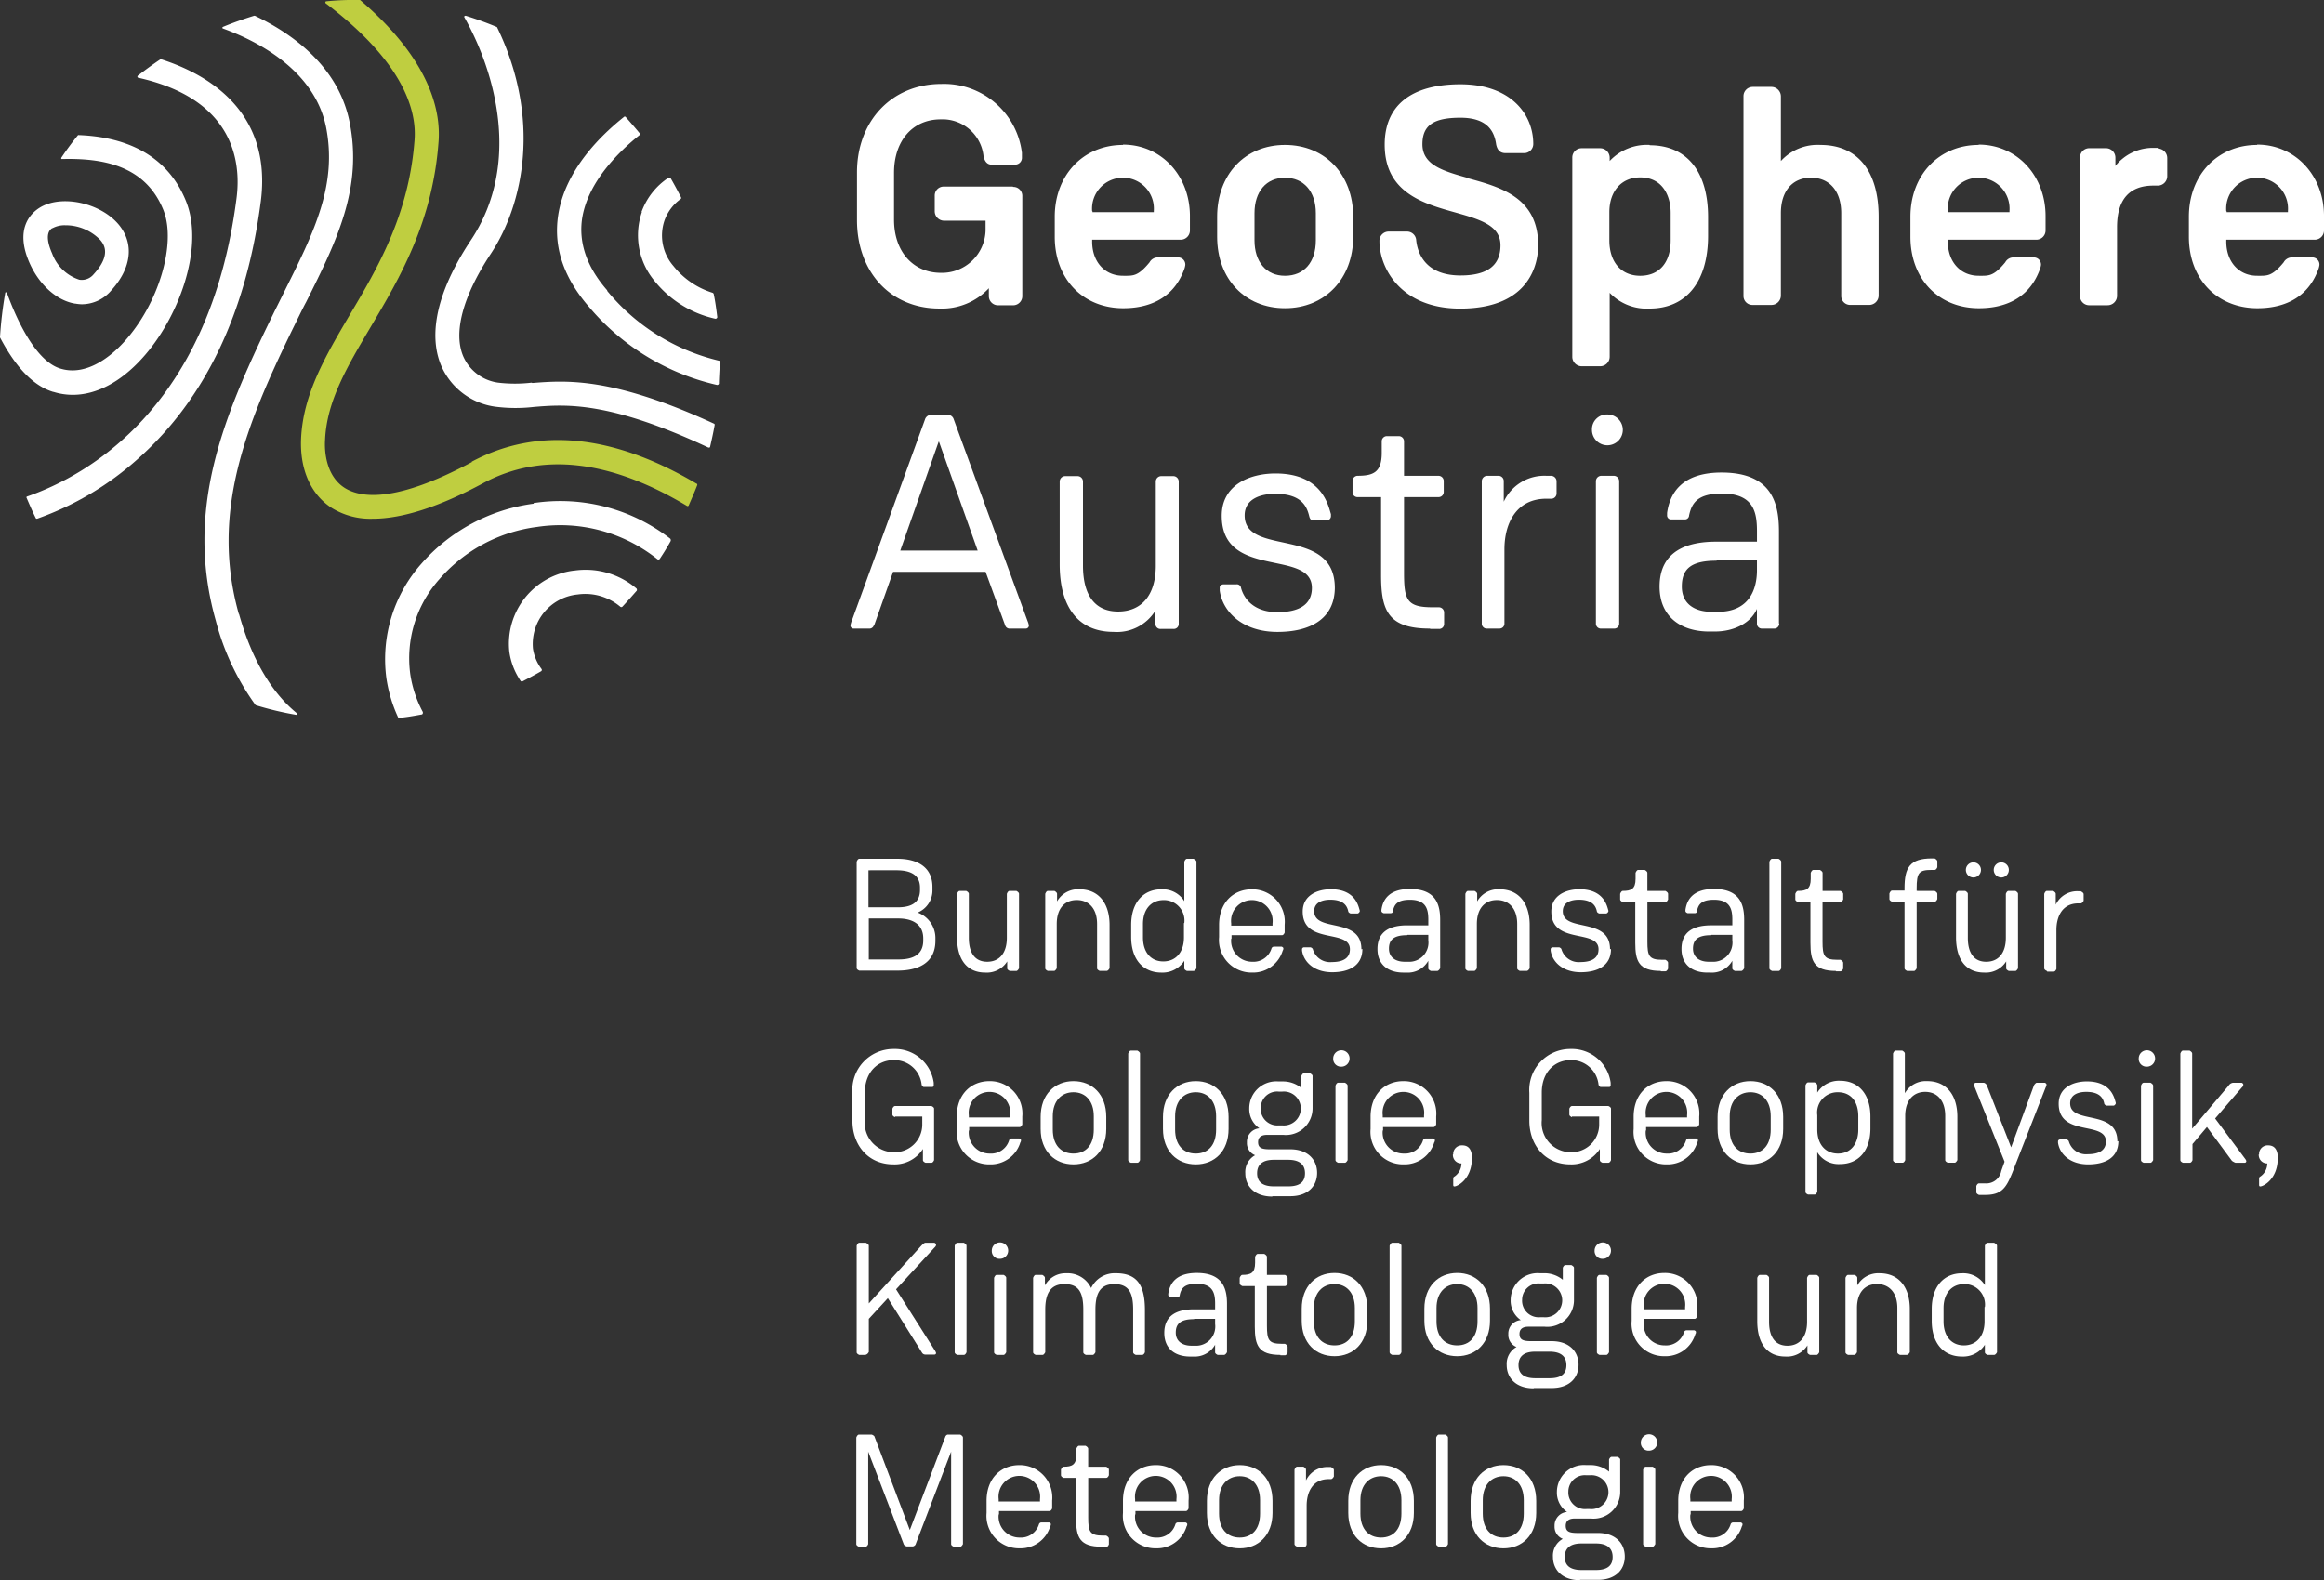 <svg xmlns="http://www.w3.org/2000/svg" width="260.328" height="177.042" viewBox="0 0 260.328 177.042">
  <rect x="0" y="0" width="260.328" height="177.042" fill="#333333" stroke="none"/>
  <g id="GSA_LogoMitZusatz_NegativAufMidnightGreen_RGB_XXS" transform="translate(0 -0.01)">
    <path id="Pfad_372" data-name="Pfad 372" d="M26.12,38.471V26.531s.11-.331.294-.331h4.262c2.278,0,3.931.955,3.931,3.16v.294a2.685,2.685,0,0,1-1.653,2.572,3.046,3.046,0,0,1,1.984,2.939v.22c0,2.572-2.057,3.343-4.225,3.343h-4.3s-.294-.11-.294-.294Zm1.359-6.833h3.233c1.359,0,2.5-.4,2.5-1.947v-.257c0-1.58-1.286-1.947-2.645-1.947H27.443v4.151Zm0,5.841h3.306c1.4,0,2.792-.367,2.792-2.131v-.22c0-1.727-1.4-2.241-2.792-2.241H27.479v4.556Z" transform="translate(69.841 70.028)" fill="#fff"/>
    <path id="Pfad_373" data-name="Pfad 373" d="M35.83,27.18s.294.147.294.331v8.34s-.147.294-.294.294h-.735s-.294-.11-.294-.294v-.772a2.7,2.7,0,0,1-2.461,1.249c-2.057,0-3.16-1.47-3.16-3.968V27.511s.11-.331.294-.331h.735s.294.147.294.331v4.923c0,1.763.735,2.682,2.057,2.682s2.2-.918,2.2-2.682V27.511s.11-.331.294-.331h.735Z" transform="translate(78.023 72.648)" fill="#fff"/>
    <path id="Pfad_374" data-name="Pfad 374" d="M32.164,36.278s-.294-.11-.294-.294v-8.34s.11-.331.294-.331H32.9s.294.147.294.331v.845a2.7,2.7,0,0,1,2.5-1.359c2.2,0,3.38,1.616,3.38,4v4.849s-.147.294-.331.294h-.772s-.294-.11-.294-.294v-4.96c0-1.727-.918-2.682-2.278-2.682s-2.241.955-2.241,2.682v4.96s-.147.294-.294.294h-.735Z" transform="translate(85.215 72.514)" fill="#fff"/>
    <path id="Pfad_375" data-name="Pfad 375" d="M40.442,37.626a2.9,2.9,0,0,1-2.572,1.323c-1.984,0-3.38-1.4-3.38-4V33.621c0-2.572,1.4-4,3.38-4a2.849,2.849,0,0,1,2.572,1.323V26.531s.11-.331.294-.331h.735s.331.147.331.331v11.94s-.147.294-.331.294h-.735s-.294-.11-.294-.294Zm0-4.225a2.294,2.294,0,0,0-2.315-2.572c-1.4,0-2.315,1.029-2.315,2.682v1.506c0,1.653.882,2.682,2.278,2.682S40.4,36.67,40.4,35.017V33.4Z" transform="translate(92.221 70.028)" fill="#fff"/>
    <path id="Pfad_376" data-name="Pfad 376" d="M38.529,32.677a2.34,2.34,0,0,0,2.351,2.572,2.107,2.107,0,0,0,2.168-1.506.3.3,0,0,1,.294-.184h.845s.184.073.184.184A.4.4,0,0,1,44.3,34a3.461,3.461,0,0,1-3.417,2.461,3.641,3.641,0,0,1-3.711-3.968V31.134c0-2.5,1.58-4,3.674-4A3.633,3.633,0,0,1,44.518,31.1v.882s-.11.294-.294.294H38.566v.367Zm4.629-1.47v-.257a2.331,2.331,0,1,0-4.629,0v.257h4.629Z" transform="translate(99.387 72.514)" fill="#fff"/>
    <path id="Pfad_377" data-name="Pfad 377" d="M46.46,33.816c0,1.91-1.543,2.608-3.38,2.608-2.057,0-3.2-1.176-3.38-2.425v-.184a.238.238,0,0,1,.22-.184h.735s.22.073.257.22a2.006,2.006,0,0,0,2.131,1.433c1.139,0,2.021-.367,2.021-1.433,0-2.315-5.29-.478-5.29-4.225,0-1.8,1.616-2.5,3.159-2.5,2.755,0,3.086,1.91,3.233,2.388v.11s-.11.22-.257.22h-.771s-.22-.073-.257-.22c-.11-.551-.441-1.323-2.021-1.323-.808,0-1.8.257-1.8,1.286,0,2.425,5.29.588,5.29,4.262Z" transform="translate(106.151 72.514)" fill="#fff"/>
    <path id="Pfad_378" data-name="Pfad 378" d="M49.017,36.011s-.147.294-.331.294h-.7s-.294-.11-.294-.294v-.845a2.626,2.626,0,0,1-2.461,1.323H44.9c-1.653,0-2.9-.845-2.9-2.645,0-2.131,1.653-2.645,3.306-2.645h2.388v-.625c0-1.1-.184-2.241-2.057-2.241-1.433,0-1.763.551-1.91,1.286,0,.11-.073.22-.257.22H42.7s-.257-.073-.257-.257v-.11c.147-1.065.772-2.351,3.2-2.351,3.049,0,3.38,1.947,3.38,3.49v5.364ZM45.343,32.3c-1.47,0-2.057.478-2.057,1.506s.808,1.47,1.763,1.47h.367a2.154,2.154,0,0,0,2.278-2.425v-.588H45.343Z" transform="translate(112.301 72.488)" fill="#fff"/>
    <path id="Pfad_379" data-name="Pfad 379" d="M44.974,36.278s-.294-.11-.294-.294v-8.34s.11-.331.294-.331h.735s.294.147.294.331v.845a2.7,2.7,0,0,1,2.5-1.359c2.2,0,3.38,1.616,3.38,4v4.849s-.147.294-.331.294h-.772s-.294-.11-.294-.294v-4.96c0-1.727-.918-2.682-2.278-2.682s-2.241.955-2.241,2.682v4.96s-.147.294-.294.294h-.735Z" transform="translate(119.467 72.514)" fill="#fff"/>
    <path id="Pfad_380" data-name="Pfad 380" d="M54.04,33.816c0,1.91-1.543,2.608-3.38,2.608-2.057,0-3.2-1.176-3.38-2.425v-.184a.238.238,0,0,1,.22-.184h.735s.22.073.257.22a2.006,2.006,0,0,0,2.131,1.433c1.139,0,2.021-.367,2.021-1.433,0-2.315-5.29-.478-5.29-4.225,0-1.8,1.616-2.5,3.16-2.5,2.755,0,3.086,1.91,3.233,2.388v.11s-.11.22-.257.22h-.771s-.22-.073-.257-.22c-.11-.551-.441-1.323-2.021-1.323-.808,0-1.8.257-1.8,1.286,0,2.425,5.29.588,5.29,4.262Z" transform="translate(126.419 72.514)" fill="#fff"/>
    <path id="Pfad_381" data-name="Pfad 381" d="M53.956,37.855c-2.461,0-2.866-1.065-2.866-3.16V30.14h-1.4s-.294-.11-.294-.294v-.625s.11-.331.294-.331c.955,0,1.433-.22,1.433-1.359v-.661s.11-.331.294-.331h.735s.294.147.294.331v2.021H54.47s.294.147.294.331v.625s-.11.294-.294.294H52.449v4.445c0,1.58.184,2.021,1.653,2.021h.367s.294.147.294.331V37.6s-.11.294-.294.294h-.514Z" transform="translate(132.088 70.937)" fill="#fff"/>
    <path id="Pfad_382" data-name="Pfad 382" d="M58.287,36.011s-.147.294-.331.294h-.7s-.294-.11-.294-.294v-.845A2.626,2.626,0,0,1,54.5,36.488h-.331c-1.653,0-2.9-.845-2.9-2.645,0-2.131,1.653-2.645,3.306-2.645h2.388v-.625c0-1.1-.184-2.241-2.057-2.241-1.433,0-1.763.551-1.91,1.286,0,.11-.073.22-.257.22h-.772s-.257-.073-.257-.257v-.11c.147-1.065.771-2.351,3.2-2.351,3.049,0,3.38,1.947,3.38,3.49v5.364ZM54.613,32.3c-1.47,0-2.057.478-2.057,1.506s.808,1.47,1.763,1.47h.367a2.154,2.154,0,0,0,2.278-2.425v-.588H54.613Z" transform="translate(137.088 72.488)" fill="#fff"/>
    <path id="Pfad_383" data-name="Pfad 383" d="M54.244,38.765s-.294-.11-.294-.294V26.531s.11-.331.294-.331h.735s.294.147.294.331v11.94s-.11.294-.294.294Z" transform="translate(144.254 70.028)" fill="#fff"/>
    <path id="Pfad_384" data-name="Pfad 384" d="M59.3,37.855c-2.461,0-2.866-1.065-2.866-3.16V30.14h-1.4s-.294-.11-.294-.294v-.625s.11-.331.294-.331c.955,0,1.433-.22,1.433-1.359v-.661s.11-.331.294-.331H57.5s.294.147.294.331v2.021H59.81s.294.147.294.331v.625s-.11.294-.294.294H57.789v4.445c0,1.58.184,2.021,1.653,2.021h.367s.294.147.294.331V37.6s-.11.294-.294.294H59.3Z" transform="translate(146.366 70.937)" fill="#fff"/>
    <path id="Pfad_385" data-name="Pfad 385" d="M62.974,30.746s-.11.294-.294.294H60.659V38.5s-.147.294-.294.294h-.771s-.294-.11-.294-.294V31.039H57.9s-.294-.11-.294-.294v-.625s.11-.331.294-.331h1.4v-.257c0-2.315.588-3.343,3.049-3.343h.331s.294.147.294.331v.661s-.11.294-.294.294h-.331c-1.433,0-1.69.294-1.69,2.094v.257H62.68s.294.147.294.331v.625Z" transform="translate(154.04 70.001)" fill="#fff"/>
    <path id="Pfad_386" data-name="Pfad 386" d="M66.29,29.506s.294.147.294.331v8.34s-.147.294-.294.294h-.735s-.294-.11-.294-.294V37.4A2.7,2.7,0,0,1,62.8,38.654c-2.057,0-3.159-1.47-3.159-3.968V29.837s.11-.331.294-.331h.735s.294.147.294.331V34.76c0,1.763.735,2.682,2.057,2.682s2.2-.918,2.2-2.682V29.837s.11-.331.294-.331h.735Zm-5.547-2.351a.845.845,0,1,1,1.69,0,.845.845,0,0,1-1.69,0Zm3.123,0a.845.845,0,1,1,1.69,0,.845.845,0,0,1-1.69,0Z" transform="translate(159.468 70.322)" fill="#fff"/>
    <path id="Pfad_387" data-name="Pfad 387" d="M62.624,36.144s-.294-.11-.294-.294v-8.34s.11-.331.294-.331h.7s.294.147.294.331v1.212a2.65,2.65,0,0,1,2.535-1.506h.257s.331.147.331.331v.735s-.147.294-.331.294h-.257c-1.8,0-2.461,1.47-2.461,2.976v4.372s-.11.294-.294.294h-.735Z" transform="translate(166.66 72.648)" fill="#fff"/>
    <path id="Pfad_388" data-name="Pfad 388" d="M30.766,39.642s-.294-.11-.294-.294v-.661s.11-.294.294-.294h4.078s.294.11.294.294v5.768s-.11.294-.294.294h-.661s-.294-.11-.294-.294V43.205a3.759,3.759,0,0,1-3.306,1.727c-2.9,0-4.592-2.241-4.592-4.886V36.923A4.6,4.6,0,0,1,30.619,32,4.389,4.389,0,0,1,35.1,35.784v.294a.174.174,0,0,1-.184.184h-.955a.392.392,0,0,1-.22-.294,3.069,3.069,0,0,0-3.123-2.719c-1.8,0-3.233,1.359-3.233,3.637v3.086a3.28,3.28,0,0,0,3.27,3.6,3.1,3.1,0,0,0,3.16-3.086v-.918H30.766Z" transform="translate(69.493 85.536)" fill="#fff"/>
    <path id="Pfad_389" data-name="Pfad 389" d="M30.529,38.528A2.34,2.34,0,0,0,32.881,41.1a2.108,2.108,0,0,0,2.168-1.506.3.3,0,0,1,.294-.184h.845s.184.073.184.184a.4.4,0,0,1-.073.257,3.461,3.461,0,0,1-3.417,2.461,3.641,3.641,0,0,1-3.711-3.968V36.984c0-2.5,1.58-4,3.674-4a3.633,3.633,0,0,1,3.674,3.968v.882s-.11.294-.294.294H30.566v.367Zm4.629-1.47V36.8a2.331,2.331,0,1,0-4.629,0v.257h4.629Z" transform="translate(77.996 88.156)" fill="#fff"/>
    <path id="Pfad_390" data-name="Pfad 390" d="M31.73,36.984c0-2.5,1.58-4,3.674-4s3.674,1.47,3.674,4v1.359c0,2.5-1.58,3.968-3.674,3.968s-3.674-1.47-3.674-3.968Zm1.359,1.433c0,1.763.955,2.682,2.315,2.682s2.278-.918,2.278-2.682V36.911c0-1.727-.955-2.682-2.278-2.682s-2.315.955-2.315,2.682Z" transform="translate(84.841 88.156)" fill="#fff"/>
    <path id="Pfad_391" data-name="Pfad 391" d="M34.694,44.615s-.294-.11-.294-.294V32.381s.11-.331.294-.331h.735s.294.147.294.331v11.94s-.11.294-.294.294Z" transform="translate(91.98 85.67)" fill="#fff"/>
    <path id="Pfad_392" data-name="Pfad 392" d="M35.46,36.984c0-2.5,1.58-4,3.674-4s3.674,1.47,3.674,4v1.359c0,2.5-1.58,3.968-3.674,3.968s-3.674-1.47-3.674-3.968Zm1.359,1.433c0,1.763.955,2.682,2.315,2.682s2.278-.918,2.278-2.682V36.911c0-1.727-.955-2.682-2.278-2.682s-2.315.955-2.315,2.682Z" transform="translate(94.814 88.156)" fill="#fff"/>
    <path id="Pfad_393" data-name="Pfad 393" d="M40.983,46.554c-1.984,0-3.013-1.176-3.013-2.608a2.147,2.147,0,0,1,1.1-2.021,1.45,1.45,0,0,1-.918-1.433,1.515,1.515,0,0,1,1.4-1.58,2.622,2.622,0,0,1-1.139-2.241,3.027,3.027,0,0,1,3.27-3.013h.478a3.242,3.242,0,0,1,2.094.735V33.034s.11-.294.294-.294h.661s.294.147.294.294v3.6a2.987,2.987,0,0,1-3.27,3.013H40.395c-.625,0-.992.257-.992.808,0,.625.367.808,1.286.808H43c1.984,0,3.013,1.176,3.013,2.645S44.987,46.517,43,46.517H41.019Zm-1.69-2.608c0,.882.514,1.47,1.874,1.47h1.616c1.4,0,1.874-.588,1.874-1.47s-.514-1.506-1.874-1.506H41.166C39.807,42.439,39.293,43.063,39.293,43.945Zm.4-7.274a1.863,1.863,0,0,0,2.021,1.91h.4a1.9,1.9,0,1,0,0-3.784h-.4A1.836,1.836,0,0,0,39.7,36.671Z" transform="translate(101.526 87.515)" fill="#fff"/>
    <path id="Pfad_394" data-name="Pfad 394" d="M40.65,32.958a.918.918,0,1,1,.918.918A.868.868,0,0,1,40.65,32.958ZM41.2,44.641s-.294-.11-.294-.294v-8.34s.11-.331.294-.331h.771s.294.147.294.331v8.34s-.147.294-.294.294Z" transform="translate(108.692 85.643)" fill="#fff"/>
    <path id="Pfad_395" data-name="Pfad 395" d="M43.149,38.528A2.34,2.34,0,0,0,45.5,41.1a2.107,2.107,0,0,0,2.168-1.506.3.3,0,0,1,.294-.184h.845s.184.073.184.184a.4.4,0,0,1-.073.257A3.461,3.461,0,0,1,45.5,42.312a3.641,3.641,0,0,1-3.711-3.968V36.984c0-2.5,1.58-4,3.674-4a3.633,3.633,0,0,1,3.674,3.968v.882s-.11.294-.294.294H43.186v.367Zm4.629-1.47V36.8a2.331,2.331,0,1,0-4.629,0v.257h4.629Z" transform="translate(111.74 88.156)" fill="#fff"/>
    <path id="Pfad_396" data-name="Pfad 396" d="M44.337,35.969a.964.964,0,0,1,1.029-1.029c.625,0,1.065.4,1.065,1.4,0,2.425-1.653,3.2-1.947,3.2-.073,0-.147,0-.147-.184v-.625c0-.184,0-.22.184-.331a1.785,1.785,0,0,0,.735-1.433.947.947,0,0,1-.955-1.029Z" transform="translate(118.451 93.397)" fill="#fff"/>
    <path id="Pfad_397" data-name="Pfad 397" d="M51.406,39.642s-.294-.11-.294-.294v-.661s.11-.294.294-.294h4.078s.294.11.294.294v5.768s-.11.294-.294.294h-.661s-.294-.11-.294-.294V43.205a3.759,3.759,0,0,1-3.306,1.727c-2.9,0-4.592-2.241-4.592-4.886V36.923A4.6,4.6,0,0,1,51.259,32a4.389,4.389,0,0,1,4.482,3.784v.294a.174.174,0,0,1-.184.184H54.6a.392.392,0,0,1-.22-.294,3.069,3.069,0,0,0-3.123-2.719c-1.8,0-3.233,1.359-3.233,3.637v3.086a3.28,3.28,0,0,0,3.27,3.6,3.1,3.1,0,0,0,3.159-3.086v-.918H51.406Z" transform="translate(124.681 85.536)" fill="#fff"/>
    <path id="Pfad_398" data-name="Pfad 398" d="M51.169,38.528A2.34,2.34,0,0,0,53.521,41.1a2.107,2.107,0,0,0,2.168-1.506.3.3,0,0,1,.294-.184h.845s.184.073.184.184a.4.4,0,0,1-.073.257,3.461,3.461,0,0,1-3.417,2.461,3.641,3.641,0,0,1-3.711-3.968V36.984c0-2.5,1.58-4,3.674-4a3.633,3.633,0,0,1,3.674,3.968v.882s-.11.294-.294.294H51.206v.367Zm4.629-1.47V36.8a2.331,2.331,0,1,0-4.629,0v.257H55.8Z" transform="translate(133.184 88.156)" fill="#fff"/>
    <path id="Pfad_399" data-name="Pfad 399" d="M52.37,36.984c0-2.5,1.58-4,3.674-4s3.674,1.47,3.674,4v1.359c0,2.5-1.58,3.968-3.674,3.968s-3.674-1.47-3.674-3.968Zm1.359,1.433c0,1.763.955,2.682,2.315,2.682s2.278-.918,2.278-2.682V36.911c0-1.727-.955-2.682-2.278-2.682s-2.315.955-2.315,2.682Z" transform="translate(140.029 88.156)" fill="#fff"/>
    <path id="Pfad_400" data-name="Pfad 400" d="M56.373,45.424s-.147.294-.294.294h-.735s-.294-.11-.294-.294V33.484s.11-.331.294-.331h.735s.294.147.294.331v.808a2.861,2.861,0,0,1,2.572-1.323c1.984,0,3.38,1.433,3.38,4V38.3c0,2.608-1.433,4-3.38,4a2.787,2.787,0,0,1-2.572-1.323v4.409Zm0-6.98c0,1.653.918,2.682,2.315,2.682s2.278-1.029,2.278-2.682V36.938c0-1.653-.845-2.682-2.278-2.682a2.276,2.276,0,0,0-2.315,2.572Z" transform="translate(147.195 88.13)" fill="#fff"/>
    <path id="Pfad_401" data-name="Pfad 401" d="M58.014,44.615s-.294-.11-.294-.294V32.381s.11-.331.294-.331h.735s.294.147.294.331v4.445a2.7,2.7,0,0,1,2.5-1.359c2.2,0,3.38,1.616,3.38,4v4.849s-.147.294-.294.294h-.771s-.294-.11-.294-.294v-4.96c0-1.727-.918-2.682-2.241-2.682s-2.241.955-2.241,2.682v4.96s-.11.294-.294.294h-.735Z" transform="translate(154.334 85.67)" fill="#fff"/>
    <path id="Pfad_402" data-name="Pfad 402" d="M60.741,45.595s-.294-.11-.294-.294v-.7s.11-.294.294-.294h.7a1.709,1.709,0,0,0,1.8-1.4l.367-1.029L60.3,33.618a1.489,1.489,0,0,1-.11-.367.212.212,0,0,1,.22-.22h.882a.524.524,0,0,1,.331.294l2.719,6.944,2.572-6.98s.184-.257.294-.257h.918s.184.073.184.22a1.082,1.082,0,0,1-.11.331L64.452,43.17c-.661,1.616-1.176,2.425-2.976,2.425H60.7Z" transform="translate(160.938 88.29)" fill="#fff"/>
    <path id="Pfad_403" data-name="Pfad 403" d="M69.51,39.676c0,1.91-1.543,2.608-3.38,2.608-2.057,0-3.2-1.176-3.38-2.425v-.184a.238.238,0,0,1,.22-.184h.735s.22.073.257.22a2.006,2.006,0,0,0,2.131,1.433c1.139,0,2.021-.367,2.021-1.433,0-2.315-5.29-.478-5.29-4.225,0-1.8,1.616-2.5,3.159-2.5,2.755,0,3.086,1.91,3.233,2.388v.11s-.11.22-.257.22h-.771s-.22-.073-.257-.22c-.11-.551-.441-1.323-2.021-1.323-.808,0-1.8.257-1.8,1.286,0,2.425,5.29.588,5.29,4.262Z" transform="translate(167.783 88.183)" fill="#fff"/>
    <path id="Pfad_404" data-name="Pfad 404" d="M65.21,32.958a.918.918,0,1,1,.918.918A.868.868,0,0,1,65.21,32.958Zm.551,11.683s-.294-.11-.294-.294v-8.34s.11-.331.294-.331h.771s.294.147.294.331v8.34s-.147.294-.294.294Z" transform="translate(174.361 85.643)" fill="#fff"/>
    <path id="Pfad_405" data-name="Pfad 405" d="M67.509,44.615h-.735s-.294-.11-.294-.294V32.381s.11-.331.294-.331h.735s.294.147.294.331v8.413l4.078-4.813a.677.677,0,0,1,.514-.331h.955s.184.073.184.22a.5.5,0,0,1-.184.331l-2.976,3.453L73.681,44.1s.184.22.184.331a.174.174,0,0,1-.184.184H72.652a1.519,1.519,0,0,1-.4-.22L69.456,40.61l-1.617,1.91v1.8s-.11.294-.294.294Z" transform="translate(177.757 85.67)" fill="#fff"/>
    <path id="Pfad_406" data-name="Pfad 406" d="M68.907,35.969a.964.964,0,0,1,1.029-1.029c.625,0,1.065.4,1.065,1.4,0,2.425-1.653,3.2-1.947,3.2-.073,0-.147,0-.147-.184v-.625c0-.184,0-.22.184-.331a1.785,1.785,0,0,0,.735-1.433.947.947,0,0,1-.955-1.029Z" transform="translate(184.147 93.397)" fill="#fff"/>
    <path id="Pfad_407" data-name="Pfad 407" d="M27.149,50.475h-.735s-.294-.11-.294-.294V38.241s.11-.331.294-.331h.735s.331.147.331.331v6.466l5.878-6.466c.184-.184.331-.331.478-.331h.992s.184.073.184.22-.073.22-.22.367l-4.262,4.629,4.335,6.833a1.077,1.077,0,0,1,.147.294.174.174,0,0,1-.184.184H33.8a.431.431,0,0,1-.367-.22l-3.821-6.1-2.131,2.315v3.711s-.147.294-.331.294Z" transform="translate(69.841 101.338)" fill="#fff"/>
    <path id="Pfad_408" data-name="Pfad 408" d="M29.4,50.475s-.294-.11-.294-.294V38.241s.11-.331.294-.331h.735s.294.147.294.331v11.94s-.11.294-.294.294Z" transform="translate(77.835 101.338)" fill="#fff"/>
    <path id="Pfad_409" data-name="Pfad 409" d="M30.24,38.818a.918.918,0,1,1,.918.918A.868.868,0,0,1,30.24,38.818ZM30.791,50.5s-.294-.11-.294-.294v-8.34s.11-.331.294-.331h.772s.294.147.294.331v8.34s-.147.294-.294.294Z" transform="translate(80.857 101.312)" fill="#fff"/>
    <path id="Pfad_410" data-name="Pfad 410" d="M32.529,47.988h-.735s-.294-.11-.294-.294v-8.34s.11-.331.294-.331h.735s.294.147.294.331V40.2a2.626,2.626,0,0,1,2.388-1.359A2.923,2.923,0,0,1,38,40.493a2.923,2.923,0,0,1,2.792-1.653c2.535,0,3.233,1.58,3.233,4.151v4.7s-.11.294-.294.294H43s-.294-.11-.294-.294V42.918c0-1.69-.367-2.866-2.094-2.866-1.616,0-2.131,1.065-2.131,2.866v4.776s-.147.294-.294.294h-.771s-.294-.11-.294-.294V42.918c0-1.874-.478-2.866-2.094-2.866-1.69,0-2.168,1.212-2.168,2.866v4.776s-.147.294-.294.294Z" transform="translate(84.226 103.825)" fill="#fff"/>
    <path id="Pfad_411" data-name="Pfad 411" d="M42.517,47.721s-.147.294-.331.294h-.7s-.294-.11-.294-.294v-.845A2.626,2.626,0,0,1,38.733,48.2H38.4c-1.653,0-2.9-.845-2.9-2.645,0-2.131,1.653-2.645,3.306-2.645h2.388v-.625c0-1.1-.184-2.241-2.057-2.241-1.433,0-1.763.551-1.91,1.286,0,.11-.073.22-.257.22H36.2s-.257-.073-.257-.257v-.11c.147-1.065.772-2.351,3.2-2.351,3.049,0,3.38,1.947,3.38,3.49v5.364ZM38.843,44.01c-1.47,0-2.057.478-2.057,1.506s.808,1.47,1.763,1.47h.367a2.154,2.154,0,0,0,2.278-2.425v-.588H38.843Z" transform="translate(94.921 103.798)" fill="#fff"/>
    <path id="Pfad_412" data-name="Pfad 412" d="M42.356,49.565c-2.461,0-2.866-1.065-2.866-3.159V41.85h-1.4s-.294-.11-.294-.294v-.625s.11-.331.294-.331c.955,0,1.433-.22,1.433-1.359v-.661s.11-.331.294-.331h.735s.294.147.294.331V40.6H42.87s.294.147.294.331v.625s-.11.294-.294.294H40.849V46.3c0,1.58.184,2.021,1.653,2.021h.367s.294.147.294.331v.661s-.11.294-.294.294h-.514Z" transform="translate(101.071 102.248)" fill="#fff"/>
    <path id="Pfad_413" data-name="Pfad 413" d="M39.69,42.834c0-2.5,1.58-4,3.674-4s3.674,1.47,3.674,4v1.359c0,2.5-1.58,3.968-3.674,3.968s-3.674-1.47-3.674-3.968Zm1.359,1.433c0,1.763.955,2.682,2.315,2.682s2.278-.918,2.278-2.682V42.761c0-1.727-.955-2.682-2.278-2.682s-2.315.955-2.315,2.682Z" transform="translate(106.125 103.798)" fill="#fff"/>
    <path id="Pfad_414" data-name="Pfad 414" d="M42.664,50.475s-.294-.11-.294-.294V38.241s.11-.331.294-.331H43.4s.294.147.294.331v11.94s-.11.294-.294.294Z" transform="translate(113.291 101.338)" fill="#fff"/>
    <path id="Pfad_415" data-name="Pfad 415" d="M43.43,42.834c0-2.5,1.58-4,3.674-4s3.674,1.47,3.674,4v1.359c0,2.5-1.58,3.968-3.674,3.968s-3.674-1.47-3.674-3.968Zm1.359,1.433c0,1.763.955,2.682,2.315,2.682s2.278-.918,2.278-2.682V42.761c0-1.727-.955-2.682-2.278-2.682s-2.315.955-2.315,2.682Z" transform="translate(116.125 103.798)" fill="#fff"/>
    <path id="Pfad_416" data-name="Pfad 416" d="M48.953,52.4c-1.984,0-3.013-1.176-3.013-2.608a2.146,2.146,0,0,1,1.1-2.021,1.45,1.45,0,0,1-.918-1.433,1.515,1.515,0,0,1,1.4-1.58,2.622,2.622,0,0,1-1.139-2.241,3.027,3.027,0,0,1,3.27-3.013h.478a3.242,3.242,0,0,1,2.094.735V38.884s.11-.294.294-.294h.661s.294.147.294.294v3.6A2.987,2.987,0,0,1,50.2,45.5H48.365c-.625,0-.992.257-.992.808,0,.625.367.808,1.286.808h2.315c1.984,0,3.013,1.176,3.013,2.645s-1.029,2.608-3.013,2.608H48.989ZM47.263,49.8c0,.882.514,1.47,1.874,1.47h1.616c1.4,0,1.874-.588,1.874-1.47s-.514-1.506-1.874-1.506H49.136C47.777,48.289,47.263,48.913,47.263,49.8Zm.4-7.274a1.863,1.863,0,0,0,2.021,1.91h.4a1.9,1.9,0,1,0,0-3.784h-.4A1.836,1.836,0,0,0,47.667,42.521Z" transform="translate(122.836 103.157)" fill="#fff"/>
    <path id="Pfad_417" data-name="Pfad 417" d="M48.62,38.818a.918.918,0,1,1,.918.918A.868.868,0,0,1,48.62,38.818ZM49.171,50.5s-.294-.11-.294-.294v-8.34s.11-.331.294-.331h.772s.294.147.294.331v8.34s-.147.294-.294.294Z" transform="translate(130.002 101.312)" fill="#fff"/>
    <path id="Pfad_418" data-name="Pfad 418" d="M51.109,44.377a2.34,2.34,0,0,0,2.351,2.572,2.107,2.107,0,0,0,2.168-1.506.3.3,0,0,1,.294-.184h.845s.184.073.184.184a.4.4,0,0,1-.073.257,3.461,3.461,0,0,1-3.417,2.461,3.641,3.641,0,0,1-3.711-3.968V42.834c0-2.5,1.58-4,3.674-4A3.633,3.633,0,0,1,57.1,42.8v.882s-.11.294-.294.294H51.146v.367Zm4.629-1.47v-.257a2.331,2.331,0,1,0-4.629,0v.257h4.629Z" transform="translate(133.023 103.798)" fill="#fff"/>
    <path id="Pfad_419" data-name="Pfad 419" d="M60.23,38.89s.294.147.294.331v8.34s-.147.294-.294.294h-.735s-.294-.11-.294-.294v-.772a2.7,2.7,0,0,1-2.461,1.249c-2.057,0-3.16-1.47-3.16-3.968V39.221s.11-.331.294-.331h.735s.294.147.294.331v4.923c0,1.763.735,2.682,2.057,2.682s2.2-.918,2.2-2.682V39.221s.11-.331.294-.331h.735Z" transform="translate(143.264 103.959)" fill="#fff"/>
    <path id="Pfad_420" data-name="Pfad 420" d="M56.564,47.988s-.294-.11-.294-.294v-8.34s.11-.331.294-.331H57.3s.294.147.294.331V40.2a2.7,2.7,0,0,1,2.5-1.359c2.2,0,3.38,1.616,3.38,4v4.849s-.147.294-.331.294h-.771s-.294-.11-.294-.294v-4.96c0-1.727-.918-2.682-2.278-2.682s-2.241.955-2.241,2.682v4.96s-.147.294-.294.294h-.735Z" transform="translate(150.457 103.825)" fill="#fff"/>
    <path id="Pfad_421" data-name="Pfad 421" d="M64.852,49.336a2.9,2.9,0,0,1-2.572,1.323c-1.984,0-3.38-1.4-3.38-4V45.331c0-2.572,1.4-4,3.38-4a2.849,2.849,0,0,1,2.572,1.323V38.241s.11-.331.294-.331h.735s.331.147.331.331v11.94s-.147.294-.331.294h-.735s-.294-.11-.294-.294Zm0-4.225a2.294,2.294,0,0,0-2.315-2.572c-1.4,0-2.315,1.029-2.315,2.682v1.506c0,1.653.882,2.682,2.278,2.682s2.315-1.029,2.315-2.682V45.111Z" transform="translate(157.489 101.338)" fill="#fff"/>
    <path id="Pfad_422" data-name="Pfad 422" d="M26.4,56.325s-.294-.11-.294-.294V44.091s.11-.331.294-.331h1.433a.7.7,0,0,1,.294.184L32.1,54.451l4-10.507s.11-.184.257-.184h1.4s.294.147.294.331v11.94s-.147.294-.294.294h-.735s-.294-.11-.294-.294V45.67l-4,10.434s-.147.184-.294.184h-.7a.7.7,0,0,1-.294-.184l-4-10.434v10.36s-.11.294-.294.294H26.4Z" transform="translate(69.814 116.98)" fill="#fff"/>
    <path id="Pfad_423" data-name="Pfad 423" d="M31.439,50.237a2.34,2.34,0,0,0,2.351,2.572A2.107,2.107,0,0,0,35.958,51.3a.3.3,0,0,1,.294-.184H37.1s.184.073.184.184a.4.4,0,0,1-.073.257,3.461,3.461,0,0,1-3.417,2.461,3.641,3.641,0,0,1-3.711-3.968V48.694c0-2.5,1.58-4,3.674-4a3.633,3.633,0,0,1,3.674,3.968v.882s-.11.294-.294.294H31.476V50.2Zm4.629-1.47v-.257a2.331,2.331,0,1,0-4.629,0v.257h4.629Z" transform="translate(80.429 119.467)" fill="#fff"/>
    <path id="Pfad_424" data-name="Pfad 424" d="M36.906,55.415c-2.461,0-2.866-1.065-2.866-3.159V47.7h-1.4s-.294-.11-.294-.294v-.625s.11-.331.294-.331c.955,0,1.433-.22,1.433-1.359v-.661s.11-.331.294-.331h.735s.294.147.294.331v2.021H37.42s.294.147.294.331v.625s-.11.294-.294.294H35.4v4.445c0,1.58.184,2.021,1.653,2.021h.367s.294.147.294.331v.661s-.11.294-.294.294h-.514Z" transform="translate(86.499 117.89)" fill="#fff"/>
    <path id="Pfad_425" data-name="Pfad 425" d="M35.6,50.237a2.34,2.34,0,0,0,2.351,2.572A2.108,2.108,0,0,0,40.118,51.3a.3.3,0,0,1,.294-.184h.845s.184.073.184.184a.4.4,0,0,1-.073.257,3.461,3.461,0,0,1-3.417,2.461,3.641,3.641,0,0,1-3.711-3.968V48.694c0-2.5,1.58-4,3.674-4a3.633,3.633,0,0,1,3.674,3.968v.882s-.11.294-.294.294H35.636V50.2Zm4.629-1.47v-.257a2.331,2.331,0,1,0-4.629,0v.257h4.629Z" transform="translate(91.552 119.467)" fill="#fff"/>
    <path id="Pfad_426" data-name="Pfad 426" d="M36.8,48.694c0-2.5,1.58-4,3.674-4s3.674,1.47,3.674,4v1.359c0,2.5-1.58,3.968-3.674,3.968S36.8,52.552,36.8,50.054Zm1.359,1.433c0,1.763.955,2.682,2.315,2.682s2.278-.918,2.278-2.682V48.621c0-1.727-.955-2.682-2.278-2.682s-2.315.955-2.315,2.682Z" transform="translate(98.397 119.467)" fill="#fff"/>
    <path id="Pfad_427" data-name="Pfad 427" d="M39.764,53.7s-.294-.11-.294-.294v-8.34s.11-.331.294-.331h.7s.294.147.294.331v1.212a2.65,2.65,0,0,1,2.535-1.506h.257s.331.147.331.331v.735s-.147.294-.331.294h-.257c-1.8,0-2.461,1.47-2.461,2.976v4.372s-.11.294-.294.294H39.8Z" transform="translate(105.536 119.601)" fill="#fff"/>
    <path id="Pfad_428" data-name="Pfad 428" d="M41.11,48.694c0-2.5,1.58-4,3.674-4s3.674,1.47,3.674,4v1.359c0,2.5-1.58,3.968-3.674,3.968s-3.674-1.47-3.674-3.968Zm1.359,1.433c0,1.763.955,2.682,2.315,2.682s2.278-.918,2.278-2.682V48.621c0-1.727-.955-2.682-2.278-2.682s-2.315.955-2.315,2.682Z" transform="translate(109.921 119.467)" fill="#fff"/>
    <path id="Pfad_429" data-name="Pfad 429" d="M44.084,56.325s-.294-.11-.294-.294V44.091s.11-.331.294-.331h.735s.294.147.294.331v11.94s-.11.294-.294.294Z" transform="translate(117.087 116.98)" fill="#fff"/>
    <path id="Pfad_430" data-name="Pfad 430" d="M44.84,48.694c0-2.5,1.58-4,3.674-4s3.674,1.47,3.674,4v1.359c0,2.5-1.58,3.968-3.674,3.968s-3.674-1.47-3.674-3.968ZM46.2,50.127c0,1.763.955,2.682,2.315,2.682s2.278-.918,2.278-2.682V48.621c0-1.727-.955-2.682-2.278-2.682s-2.315.955-2.315,2.682Z" transform="translate(119.895 119.467)" fill="#fff"/>
    <path id="Pfad_431" data-name="Pfad 431" d="M50.363,58.254c-1.984,0-3.013-1.176-3.013-2.608a2.146,2.146,0,0,1,1.1-2.021,1.45,1.45,0,0,1-.918-1.433,1.515,1.515,0,0,1,1.4-1.58,2.622,2.622,0,0,1-1.139-2.241,3.027,3.027,0,0,1,3.27-3.013h.478a3.242,3.242,0,0,1,2.094.735V44.734s.11-.294.294-.294h.661s.294.147.294.294v3.6a2.987,2.987,0,0,1-3.27,3.013H49.775c-.625,0-.992.257-.992.808,0,.625.367.808,1.286.808h2.315c1.984,0,3.013,1.176,3.013,2.645s-1.029,2.608-3.013,2.608H50.4Zm-1.69-2.608c0,.882.514,1.47,1.874,1.47h1.616c1.4,0,1.874-.588,1.874-1.47s-.514-1.506-1.874-1.506H50.546C49.187,54.139,48.673,54.763,48.673,55.645Zm.4-7.274a1.863,1.863,0,0,0,2.021,1.91h.4a1.9,1.9,0,1,0,0-3.784h-.4A1.836,1.836,0,0,0,49.077,48.371Z" transform="translate(126.606 118.799)" fill="#fff"/>
    <path id="Pfad_432" data-name="Pfad 432" d="M50.03,44.668a.918.918,0,1,1,.918.918A.868.868,0,0,1,50.03,44.668Zm.551,11.683s-.294-.11-.294-.294v-8.34s.11-.331.294-.331h.772s.294.147.294.331v8.34s-.147.294-.294.294Z" transform="translate(133.772 116.954)" fill="#fff"/>
    <path id="Pfad_433" data-name="Pfad 433" d="M52.529,50.237a2.34,2.34,0,0,0,2.351,2.572A2.107,2.107,0,0,0,57.048,51.3a.3.3,0,0,1,.294-.184h.845s.184.073.184.184a.4.4,0,0,1-.073.257,3.461,3.461,0,0,1-3.417,2.461,3.641,3.641,0,0,1-3.711-3.968V48.694c0-2.5,1.58-4,3.674-4a3.633,3.633,0,0,1,3.674,3.968v.882s-.11.294-.294.294H52.566V50.2Zm4.629-1.47v-.257a2.331,2.331,0,1,0-4.629,0v.257h4.629Z" transform="translate(136.82 119.467)" fill="#fff"/>
    <path id="Pfad_434" data-name="Pfad 434" d="M22.592,23.018c-2.278-2.608-3.2-5.327-2.792-8.046.661-4.188,4.262-7.6,6.429-9.332a.138.138,0,0,0,0-.22c-.514-.625-1.029-1.212-1.543-1.8a.138.138,0,0,0-.22,0C21.931,5.641,17.89,9.535,17.118,14.6q-.827,5.345,3.417,10.25A26.466,26.466,0,0,0,34.9,33.635a.2.2,0,0,0,.22-.147c0-.478.073-1.69.11-2.425,0-.073-.037-.147-.11-.147a23.155,23.155,0,0,1-12.491-7.789Z" transform="translate(45.411 9.505)" fill="#fff"/>
    <path id="Pfad_435" data-name="Pfad 435" d="M28.329,51.774c-8.413,4.519-12.381,4.078-14.254,2.9-2.131-1.359-2.278-4.188-2.2-5.364.184-4.335,2.461-8.193,5.07-12.6,3.27-5.511,6.98-11.793,7.642-20.794C24.876,12.207,23.443,6.549,15.8.01h-.073a31.332,31.332,0,0,0-3.711.147c-.11,0-.147.184-.073.22,8.67,6.576,10.213,11.94,9.956,15.32-.625,8.376-4.151,14.365-7.274,19.618-2.682,4.556-5.217,8.854-5.437,13.85-.147,3.453,1.1,6.282,3.49,7.789a8.252,8.252,0,0,0,4.556,1.176c3.27,0,7.421-1.323,12.381-4,6.5-3.49,14.181-2.608,22.815,2.572a.134.134,0,0,0,.184-.073c.331-.772.661-1.506.955-2.278,0-.073,0-.147-.073-.147-9.368-5.548-17.855-6.392-25.2-2.461Z" transform="translate(24.537)" fill="#bfce40"/>
    <path id="Pfad_436" data-name="Pfad 436" d="M10.078,67.5c-3.2-11.389.845-21.235,6.062-31.962.514-1.029.992-2.057,1.506-3.013,3.417-6.833,6.319-12.711,4.849-20.1C21.246,6.148,16.029,2.474,11.878.49H11.8c-1.176.367-2.351.772-3.49,1.249-.073.037-.11.147,0,.184C11.951,3.245,18.527,6.478,19.85,12.944c1.286,6.5-1.323,11.756-4.629,18.369-.478.992-.992,1.984-1.506,3.049-5.474,11.279-9.7,21.6-6.209,33.91a28.3,28.3,0,0,0,4.445,9.442l.073.037a36.187,36.187,0,0,0,4.482,1.065c.11,0,.184-.11.073-.184-1.947-1.58-4.7-4.776-6.466-11.095Z" transform="translate(16.668 1.283)" fill="#fff"/>
    <path id="Pfad_437" data-name="Pfad 437" d="M27.052,17.8C28.374,7.7,21.174,3.51,15.92,1.82h-.11c-.882.588-1.727,1.212-2.535,1.837a.138.138,0,0,0,.037.22c10.764,2.388,11.573,9.442,11.022,13.556C21.321,40.836,7.654,48.441.894,50.792a.1.1,0,0,0-.073.147c.331.772.661,1.543,1.029,2.278,0,.037.073.073.147.073a33.726,33.726,0,0,0,11.352-6.76c7.495-6.686,12.087-16.349,13.7-28.729Z" transform="translate(2.155 4.84)" fill="#fff"/>
    <path id="Pfad_438" data-name="Pfad 438" d="M5.988,32.9a7.214,7.214,0,0,0,2.168.331c2.608,0,5.327-1.4,7.752-4.078,4.041-4.409,7.054-12.381,4.923-17.634C18.406,5.526,12.785,4.277,8.817,4.13H8.744Q7.752,5.342,6.87,6.665c-.037.073,0,.147.073.147,4.409-.11,9.295.625,11.352,5.694,1.506,3.747-.514,10.544-4.409,14.806-1.359,1.506-4.151,3.894-7.127,2.976C4.3,29.553,2.168,25.659.772,21.8c0-.073-.184-.073-.184,0A44.56,44.56,0,0,0,0,26.761V26.8c1.433,2.719,3.38,5.327,5.952,6.1Z" transform="translate(0 11.016)" fill="#fff"/>
    <path id="Pfad_439" data-name="Pfad 439" d="M6.542,17.621a4.5,4.5,0,0,0,.7.073,4.338,4.338,0,0,0,3.306-1.543h0c2.278-2.5,2.608-5.254.845-7.384C9.334,6.306,4.925,5.351,2.5,6.894c-.918.588-2.829,2.315-1.065,6.246,1.1,2.425,3.049,4.151,5.07,4.482ZM3.97,9.171A2.851,2.851,0,0,1,5.4,8.841a5.412,5.412,0,0,1,3.931,1.653c.331.4,1.323,1.58-.735,3.821a1.721,1.721,0,0,1-1.616.625A4.831,4.831,0,0,1,3.933,12c-.441-.992-.808-2.315,0-2.829Z" transform="translate(1.908 16.408)" fill="#fff"/>
    <path id="Pfad_440" data-name="Pfad 440" d="M19.895,9.3a8,8,0,0,0,1.4,7.678,12.065,12.065,0,0,0,6.833,4.262.206.206,0,0,0,.22-.184c-.11-.882-.22-1.727-.4-2.572,0-.073-.073-.11-.11-.147a9.058,9.058,0,0,1-4.409-3.013,5.208,5.208,0,0,1-.992-5.107,5.061,5.061,0,0,1,1.8-2.388c.073-.037.073-.147.037-.22-.367-.7-.735-1.4-1.139-2.094a.227.227,0,0,0-.257-.073,7.753,7.753,0,0,0-3.013,3.821Z" transform="translate(52.002 14.482)" fill="#fff"/>
    <path id="Pfad_441" data-name="Pfad 441" d="M24.059,41.6a15.96,15.96,0,0,1-3.747,0,5,5,0,0,1-3.894-2.9c-1.176-2.682-.073-6.8,3.086-11.573,3.637-5.511,5.658-15.063.7-25.313,0,0-.037-.073-.073-.073C18.989,1.262,17.85.857,16.674.49c-.11,0-.22.073-.147.184,3.343,5.915,6.466,16.312.735,24.945-4.7,7.09-4.409,11.609-3.306,14.144a7.733,7.733,0,0,0,5.952,4.519,17.731,17.731,0,0,0,4.409.037c3.564-.294,8.413-.661,19.545,4.556.073,0,.184,0,.184-.073.184-.808.367-1.616.514-2.461,0-.073,0-.11-.073-.147-11.426-5.254-16.569-4.849-20.353-4.556Z" transform="translate(35.494 1.283)" fill="#fff"/>
    <path id="Pfad_442" data-name="Pfad 442" d="M28.383,15.578a20.26,20.26,0,0,0-12.6,6.76,16.122,16.122,0,0,0-3.894,12.785,15.959,15.959,0,0,0,1.286,4.335c0,.073.11.11.22.11.808-.073,1.616-.22,2.425-.367.147,0,.184-.184.147-.294a13.008,13.008,0,0,1-1.4-4.225,13.306,13.306,0,0,1,3.27-10.654,17.4,17.4,0,0,1,10.911-5.841,17.435,17.435,0,0,1,13.483,3.6.194.194,0,0,0,.294-.037q.661-.992,1.212-1.984a.323.323,0,0,0-.037-.257,20.082,20.082,0,0,0-15.32-4Z" transform="translate(31.39 40.863)" fill="#fff"/>
    <path id="Pfad_443" data-name="Pfad 443" d="M22.86,17.474a8.258,8.258,0,0,0-7.274,9.111,7.726,7.726,0,0,0,1.249,3.233.177.177,0,0,0,.22.073c.7-.367,1.4-.735,2.094-1.139a.177.177,0,0,0,.037-.257,5.038,5.038,0,0,1-.955-2.278,5.572,5.572,0,0,1,5-6.062A6.08,6.08,0,0,1,28,21.515a.178.178,0,0,0,.257,0c.551-.588,1.065-1.176,1.58-1.763.073-.073.037-.184,0-.257A8.788,8.788,0,0,0,22.9,17.474Z" transform="translate(41.469 46.461)" fill="#fff"/>
    <path id="Pfad_444" data-name="Pfad 444" d="M43.581,14.069H35.866A1,1,0,0,0,34.837,15.1v1.727a1.059,1.059,0,0,0,1.029,1.065h4.666v1.1a4.882,4.882,0,0,1-5,4.739c-3.123,0-5.254-2.388-5.254-5.952V12.526c0-3.6,2.094-5.988,5.217-5.988a4.619,4.619,0,0,1,4.813,4.151c.147.625.441.918.918.918h2.608a.763.763,0,0,0,.772-.808v-.514A8.793,8.793,0,0,0,35.572,2.57c-5.474,0-9.442,4.078-9.442,9.919v5.327c0,5.841,3.784,9.919,9.221,9.919A7.178,7.178,0,0,0,40.9,25.458v.882a1.027,1.027,0,0,0,1.029,1.029h1.69a1.027,1.027,0,0,0,1.029-1.029V15.135a1,1,0,0,0-1.029-1.029Z" transform="translate(69.867 6.845)" fill="#fff"/>
    <path id="Pfad_445" data-name="Pfad 445" d="M44.715,4.43c-4.482,0-7.6,3.306-7.6,8.046v2.241c0,4.739,3.123,8.009,7.6,8.009s7.642-3.306,7.642-8.009V12.476c0-4.739-3.16-8.046-7.642-8.046ZM41.3,12.072c0-2.425,1.323-3.968,3.417-3.968s3.453,1.543,3.453,3.968v3.049c0,2.461-1.323,3.968-3.453,3.968S41.3,17.509,41.3,15.121V12.072Z" transform="translate(99.226 11.818)" fill="#fff"/>
    <path id="Pfad_446" data-name="Pfad 446" d="M52.016,13.087c-2.755-.772-5.143-1.433-5.143-3.784,0-2.131,1.249-2.976,4.262-2.976,3.2,0,3.821,1.727,4,3.013.147.661.478.955,1.065.955h2.057A1.027,1.027,0,0,0,59.29,9.266c0-3.343-2.535-6.686-8.156-6.686s-8.487,2.461-8.487,6.76c0,5.4,4.372,6.613,7.9,7.6,2.719.772,5.07,1.433,5.07,3.674S54.184,24,51.134,24c-4.151,0-4.849-2.792-4.96-4a1.03,1.03,0,0,0-.992-.918H43.089a1.035,1.035,0,0,0-1.029,1.065c0,3.049,2.425,7.568,9.038,7.568,8.119,0,8.744-5.437,8.744-7.091,0-5.327-4.151-6.5-7.789-7.495Z" transform="translate(112.462 6.872)" fill="#fff"/>
    <path id="Pfad_447" data-name="Pfad 447" d="M56.61,4.43a5.709,5.709,0,0,0-4.482,1.8V5.863A1.066,1.066,0,0,0,51.063,4.8H48.969A1.035,1.035,0,0,0,47.94,5.863v22.3a1.059,1.059,0,0,0,1.029,1.065h2.094a1.066,1.066,0,0,0,1.065-1.065V21a5.705,5.705,0,0,0,4.482,1.763c4.115,0,6.539-3.049,6.539-8.156V12.512c0-5.107-2.388-8.046-6.539-8.046Zm2.351,7.642v3.049c0,2.5-1.286,3.968-3.417,3.968s-3.453-1.543-3.453-3.968v-3.16c0-2.351,1.359-3.894,3.453-3.894,2.5,0,3.417,2.057,3.417,3.968Z" transform="translate(128.184 11.818)" fill="#fff"/>
    <path id="Pfad_448" data-name="Pfad 448" d="M61.794,9.163a5.579,5.579,0,0,0-4.445,1.8V3.725A1.066,1.066,0,0,0,56.283,2.66H54.189A1.035,1.035,0,0,0,53.16,3.725V26.062a1,1,0,0,0,1.029,1.029h2.094a1.059,1.059,0,0,0,1.065-1.029V16.8c0-2.461,1.286-3.968,3.38-3.968s3.38,1.543,3.38,3.968v9.258a1,1,0,0,0,1.029,1.029h2.094A1.059,1.059,0,0,0,68.3,26.062V17.208C68.3,12.1,65.945,9.163,61.794,9.163Z" transform="translate(142.141 7.086)" fill="#fff"/>
    <path id="Pfad_449" data-name="Pfad 449" d="M72.127,4.52h-.441a5.364,5.364,0,0,0-4.3,2.021V5.622a1.059,1.059,0,0,0-1.029-1.065h-1.91A1.035,1.035,0,0,0,63.42,5.622v15.5a1.027,1.027,0,0,0,1.029,1.029h2.057a1.059,1.059,0,0,0,1.065-1.029V13.411c0-3.086,1.359-4.666,4.078-4.666h.478a1.059,1.059,0,0,0,1.065-1.029V5.659a1.066,1.066,0,0,0-1.065-1.065Z" transform="translate(169.575 12.059)" fill="#fff"/>
    <path id="Pfad_450" data-name="Pfad 450" d="M74.382,4.457c-4.445,0-7.642,3.38-7.642,8.046v2.241c0,4.739,3.16,8.009,7.678,8.009,2.535,0,5.511-.845,6.8-4.3h0a2.176,2.176,0,0,0,.147-.551.8.8,0,0,0-.808-.845H78.313a1.052,1.052,0,0,0-.955.551h0c-1.323,1.616-1.874,1.506-2.976,1.506-2.057,0-3.453-1.58-3.453-3.821v-.22h9.919a1.035,1.035,0,0,0,1.029-1.065v-1.58c0-4.556-3.233-8.009-7.495-8.009Zm-3.453,7.421a3.464,3.464,0,1,1,6.907-.037v.147h-6.87v-.11Z" transform="translate(178.452 11.792)" fill="#fff"/>
    <path id="Pfad_451" data-name="Pfad 451" d="M65.892,4.457c-4.445,0-7.642,3.38-7.642,8.046v2.241c0,4.739,3.159,8.009,7.678,8.009,2.535,0,5.511-.845,6.8-4.3h0a2.176,2.176,0,0,0,.147-.551.8.8,0,0,0-.808-.845H69.823a1.052,1.052,0,0,0-.955.551h0c-1.323,1.616-1.874,1.506-2.976,1.506-2.057,0-3.453-1.58-3.453-3.821v-.22h9.919a1.035,1.035,0,0,0,1.029-1.065v-1.58c0-4.556-3.233-8.009-7.495-8.009Zm-3.453,7.421a3.464,3.464,0,1,1,6.907-.037v.147h-6.87v-.11Z" transform="translate(155.751 11.792)" fill="#fff"/>
    <path id="Pfad_452" data-name="Pfad 452" d="M39.8,4.457c-4.445,0-7.642,3.38-7.642,8.046v2.241c0,4.739,3.16,8.009,7.678,8.009,2.535,0,5.511-.845,6.8-4.3h0a2.176,2.176,0,0,0,.147-.551.8.8,0,0,0-.808-.845H43.733a1.052,1.052,0,0,0-.955.551h0c-1.323,1.616-1.874,1.506-2.976,1.506-2.057,0-3.453-1.58-3.453-3.821v-.22h9.919A1.035,1.035,0,0,0,47.3,14.009v-1.58c0-4.556-3.233-8.009-7.495-8.009Zm-3.453,7.421a3.464,3.464,0,1,1,6.907-.037v.147h-6.87v-.11Z" transform="translate(85.991 11.792)" fill="#fff"/>
    <path id="Pfad_453" data-name="Pfad 453" d="M28.538,36.283a.507.507,0,0,1-.514.331H26.3a.347.347,0,0,1-.367-.367,3.435,3.435,0,0,1,.22-.7L34.27,13.211a.749.749,0,0,1,.661-.551h1.947a.708.708,0,0,1,.625.514l8.266,22.594a2.51,2.51,0,0,1,.147.478.346.346,0,0,1-.367.367H43.822a.521.521,0,0,1-.551-.331l-2.2-6.025H30.706l-2.131,6.025Zm7.274-20.61-4.3,12.2h8.67l-4.335-12.2Z" transform="translate(69.333 33.824)" fill="#fff"/>
    <path id="Pfad_454" data-name="Pfad 454" d="M45.058,14.53a.612.612,0,0,1,.588.625V31.1a.551.551,0,0,1-.588.551H43.625a.551.551,0,0,1-.588-.551V29.593a5.063,5.063,0,0,1-4.7,2.388c-3.931,0-6.025-2.755-6.025-7.568V15.155a.612.612,0,0,1,.588-.625h1.433a.612.612,0,0,1,.588.625V24.56c0,3.343,1.359,5.143,3.931,5.143s4.225-1.763,4.225-5.143V15.155a.612.612,0,0,1,.588-.625h1.433Z" transform="translate(86.392 38.824)" fill="#fff"/>
    <path id="Pfad_455" data-name="Pfad 455" d="M50.085,27.2c0,3.674-2.939,5-6.429,5-3.894,0-6.135-2.241-6.466-4.629V27.2c0-.184.22-.331.441-.331h1.433a.462.462,0,0,1,.514.4c.331,1.249,1.47,2.719,4.078,2.719,2.2,0,3.858-.7,3.858-2.719,0-4.409-10.1-.882-10.1-8.082,0-3.453,3.123-4.739,6.025-4.739,5.254,0,5.915,3.637,6.209,4.556v.257a.479.479,0,0,1-.478.441H47.7c-.294,0-.4-.147-.478-.441-.257-1.065-.808-2.535-3.821-2.535-1.543,0-3.417.514-3.417,2.425,0,4.666,10.1,1.139,10.1,8.119Z" transform="translate(99.44 38.61)" fill="#fff"/>
    <path id="Pfad_456" data-name="Pfad 456" d="M49.91,34.875c-4.7,0-5.474-2.021-5.474-6.025V20.143H41.791a.551.551,0,0,1-.551-.588V18.38a.583.583,0,0,1,.551-.625c1.8,0,2.719-.4,2.719-2.572V13.935a.583.583,0,0,1,.551-.625H46.42a.59.59,0,0,1,.588.625v3.821h3.858a.59.59,0,0,1,.588.625v1.176a.58.58,0,0,1-.588.588H47.008V28.63c0,3.049.331,3.858,3.2,3.858h.7a.59.59,0,0,1,.588.625v1.249a.551.551,0,0,1-.588.551h-.955Z" transform="translate(110.269 35.562)" fill="#fff"/>
    <path id="Pfad_457" data-name="Pfad 457" d="M45.768,31.64a.551.551,0,0,1-.588-.551V15.145a.612.612,0,0,1,.588-.625h1.286a.59.59,0,0,1,.588.625v2.278a5,5,0,0,1,4.813-2.9h.478a.619.619,0,0,1,.625.625V16.5a.59.59,0,0,1-.625.588h-.514c-3.417,0-4.7,2.829-4.7,5.658v8.34a.551.551,0,0,1-.588.551h-1.4Z" transform="translate(120.804 38.797)" fill="#fff"/>
    <path id="Pfad_458" data-name="Pfad 458" d="M48.54,14.377a1.659,1.659,0,0,1,1.727-1.727,1.727,1.727,0,1,1-1.727,1.727ZM49.569,36.64a.551.551,0,0,1-.588-.551V20.145a.612.612,0,0,1,.588-.625H51a.612.612,0,0,1,.588.625V36.089A.551.551,0,0,1,51,36.64Z" transform="translate(129.788 33.797)" fill="#fff"/>
    <path id="Pfad_459" data-name="Pfad 459" d="M64.009,31.356a.562.562,0,0,1-.625.551H62.1a.551.551,0,0,1-.588-.551V29.7c-.735,1.69-2.719,2.535-4.7,2.535h-.661c-3.159,0-5.547-1.653-5.547-5.033,0-4.041,3.16-5.033,6.319-5.033h4.592V21c0-2.131-.367-4.225-3.931-4.225-2.719,0-3.38,1.065-3.674,2.461a.468.468,0,0,1-.514.441h-1.47a.444.444,0,0,1-.478-.478v-.257c.294-2.057,1.506-4.519,6.1-4.519,5.841,0,6.429,3.711,6.429,6.65V31.32ZM56.992,24.3c-2.829,0-3.894.882-3.894,2.9s1.543,2.829,3.343,2.829h.7c3.6,0,4.372-2.645,4.372-4.666v-1.1H56.992Z" transform="translate(135.296 38.53)" fill="#fff"/>
  </g>
</svg>
